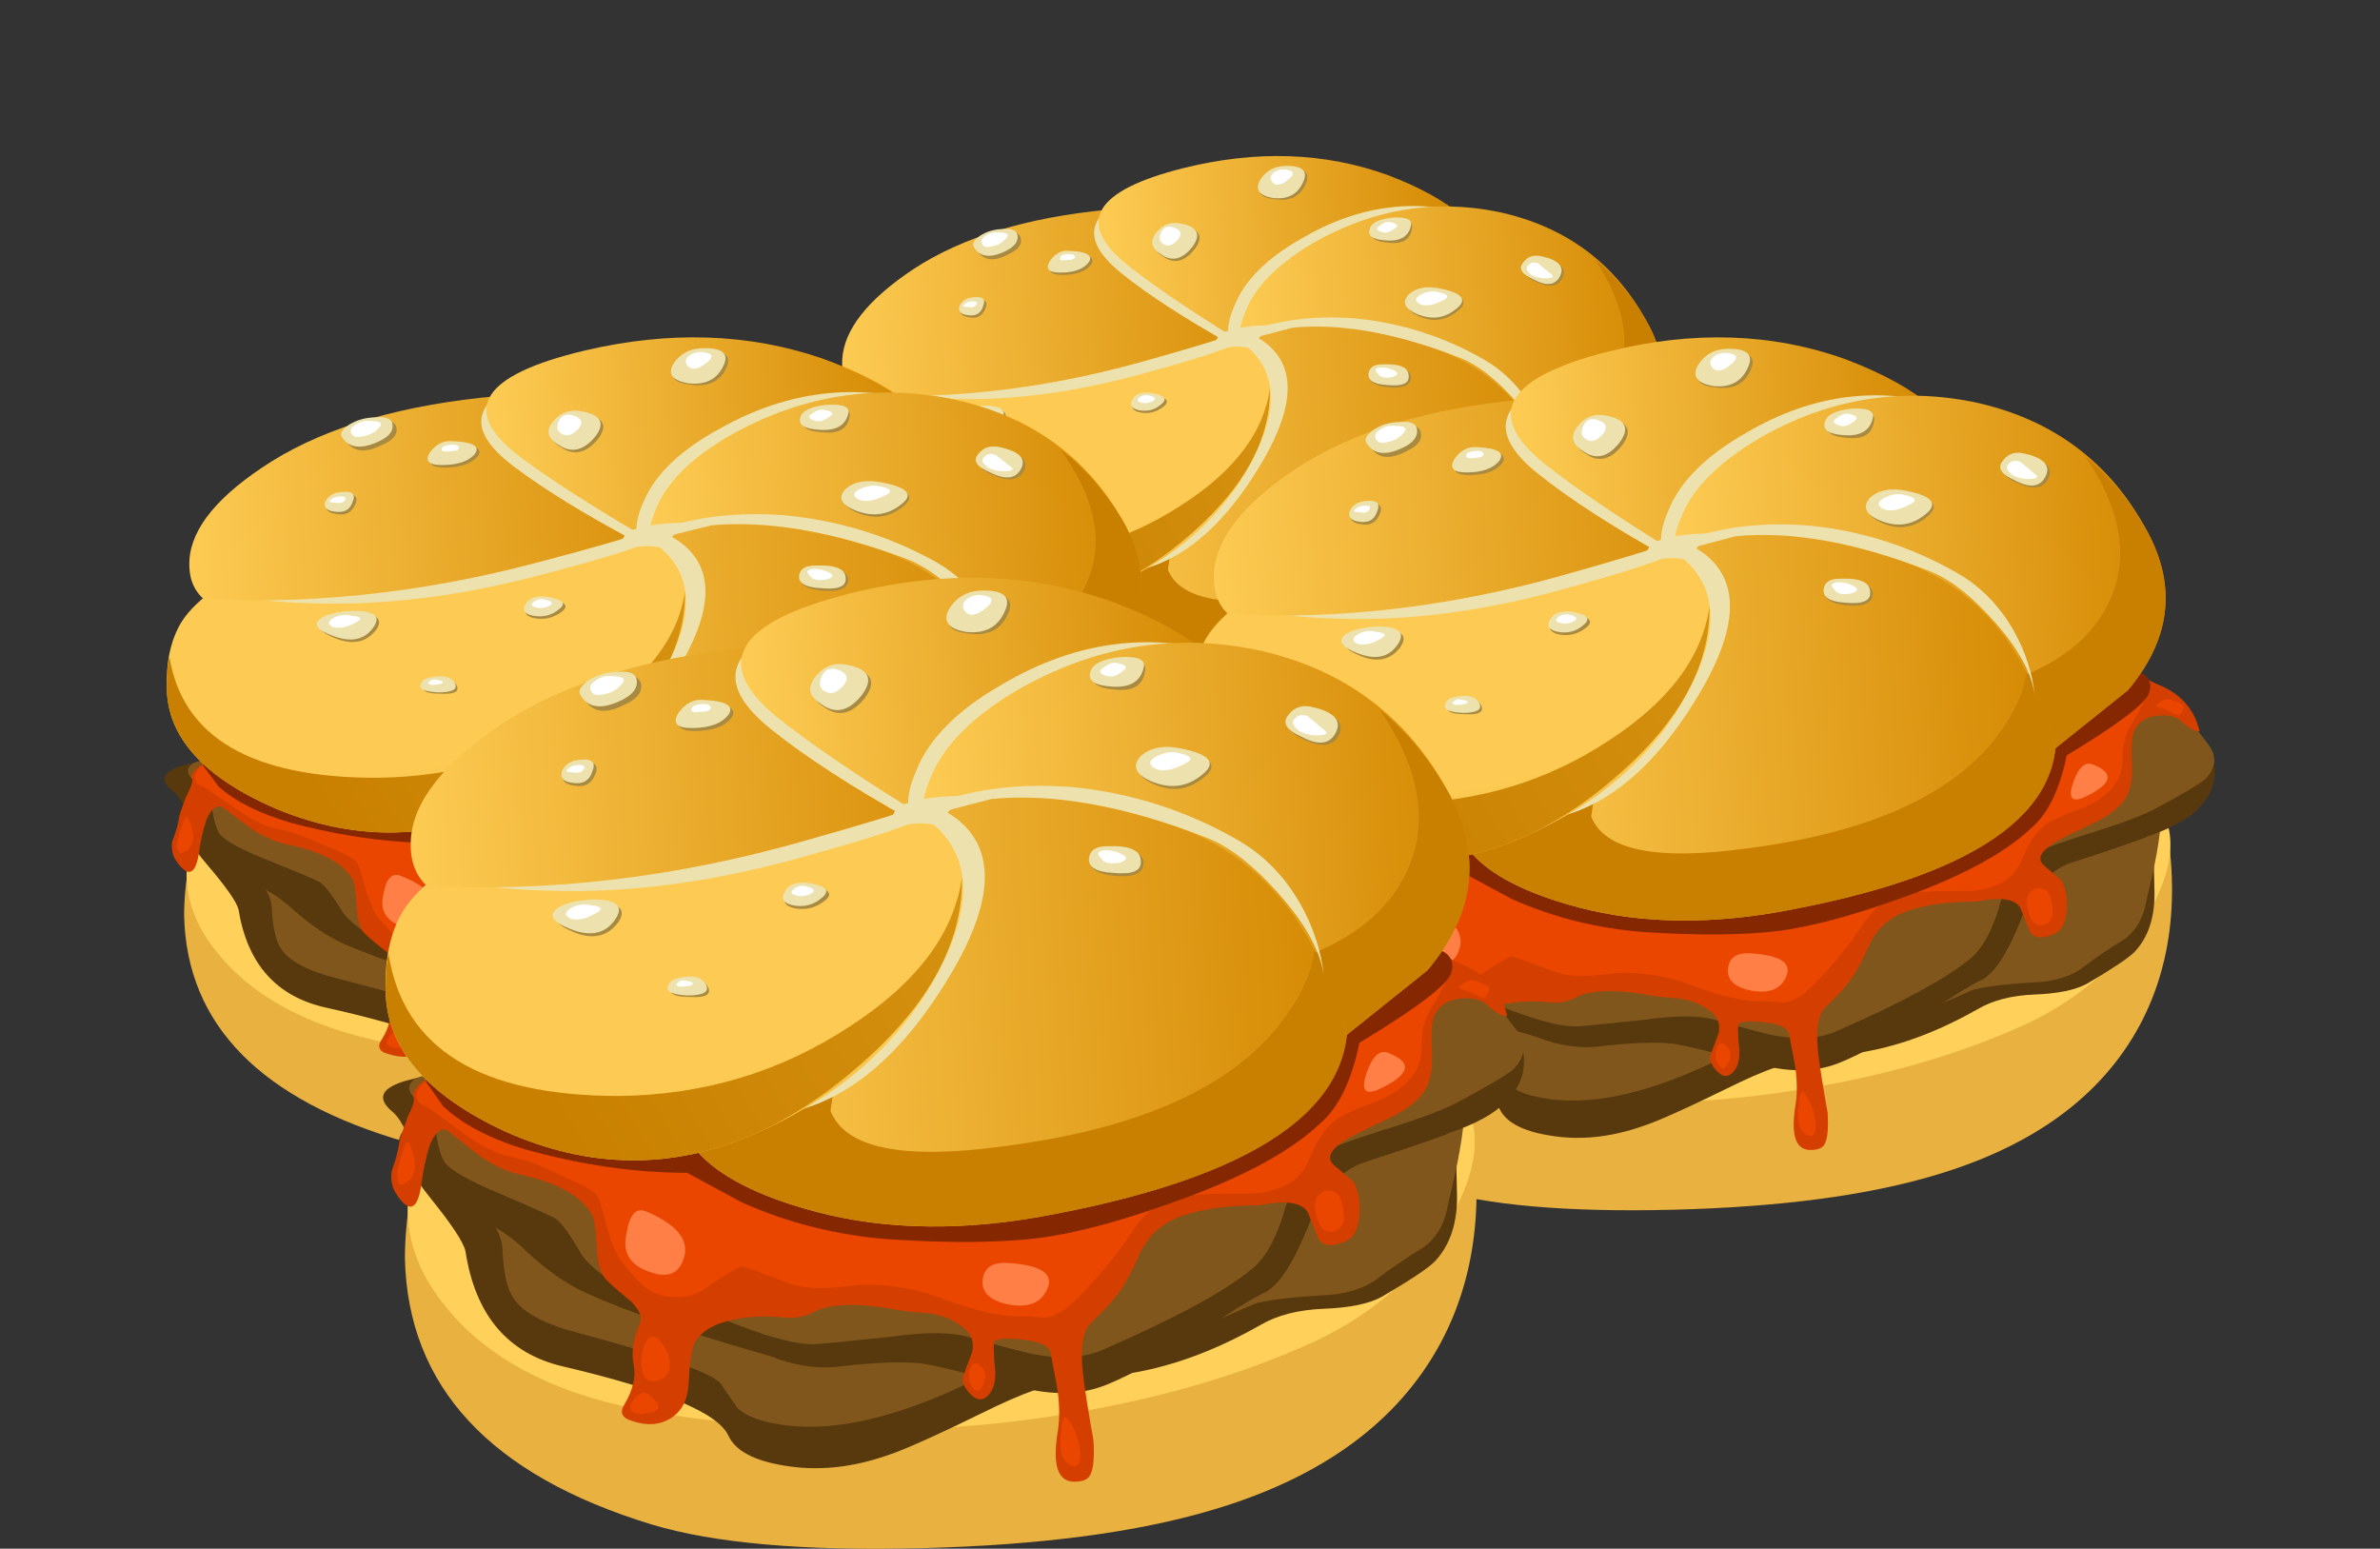 <?xml version="1.0" encoding="iso-8859-1"?>
<!-- Generator: Adobe Illustrator 15.1.0, SVG Export Plug-In . SVG Version: 6.00 Build 0)  -->
<!DOCTYPE svg PUBLIC "-//W3C//DTD SVG 1.1//EN" "http://www.w3.org/Graphics/SVG/1.1/DTD/svg11.dtd">
<svg version="1.1" id="flash0.ai" xmlns="http://www.w3.org/2000/svg" xmlns:xlink="http://www.w3.org/1999/xlink" x="0px" y="0px"
	 width="60.4px" height="39.3px" viewBox="0 0 60.4 39.3" style="enable-background:new 0 0 60.4 39.3;" xml:space="preserve">
<rect x="0" y="0" width="60.4" height="39.3" fill="#333333" stroke="none"/>
<symbol  id="hearty" viewBox="-0.028 -24.653 28.955 24.641">
	<g id="Layer_1_2_">
		<g>
			
				<linearGradient id="SVGID_1_" gradientUnits="userSpaceOnUse" x1="-3023.271" y1="-10915.84" x2="-3014.825" y2="-10915.84" gradientTransform="matrix(0.389 -0.641 0.641 0.389 8193.449 2281.971)">
				<stop  offset="0" style="stop-color:#E9B140"/>
				<stop  offset="1" style="stop-color:#C47E00"/>
			</linearGradient>
			<path style="fill-rule:evenodd;clip-rule:evenodd;fill:url(#SVGID_1_);" d="M18.525-9.525c5.375-0.125,8.312-1.175,8.813-3.149
				c0.65-2.625,0.475-4.875-0.525-6.75c-1.075-2-3-3.413-5.775-4.237c-1.925-0.576-4.387-0.9-7.387-0.976s-5.288,0.125-6.863,0.601
				c-4.1,1.25-6.188,3.5-6.262,6.75c0,1.025,0.188,2.075,0.563,3.149l0.6,1.351c1.5,0.25,2.987,0.7,4.463,1.35
				C9.325-10.038,13.45-9.4,18.525-9.525z"/>
			<path style="fill-rule:evenodd;clip-rule:evenodd;fill:#FFD15B;" d="M1.162-14.025c0.925,1.65,5.35,2.476,13.275,2.476
				c7.65-0.025,11.9-0.513,12.75-1.463c0.7-0.8,0.65-1.9-0.15-3.3c-0.8-1.425-2.049-2.5-3.75-3.225
				c-1.949-0.85-4.175-1.45-6.675-1.801c-3.025-0.425-6.125-0.399-9.3,0.075c-2.65,0.375-4.563,1.288-5.737,2.737
				C0.425-17.125,0.288-15.625,1.162-14.025z"/>
			<path style="fill-rule:evenodd;clip-rule:evenodd;fill:#57390D;" d="M26.063-10.088c0.425-0.225,0.8-0.65,1.125-1.274
				c0.3-0.625,0.4-1.175,0.3-1.65c-0.05-0.35-0.125-0.7-0.225-1.05c-0.05-0.3-0.063-0.813-0.038-1.537
				c0.025-0.75-0.162-1.338-0.563-1.763c-0.174-0.175-0.625-0.475-1.35-0.9c-0.325-0.175-0.813-0.275-1.463-0.3
				c-0.65-0.025-1.187-0.163-1.612-0.412c-1.45-0.825-2.85-1.263-4.2-1.313c-0.675-0.025-1.512-0.275-2.512-0.75
				c-1.426-0.7-2.338-1.113-2.738-1.238c-0.924-0.325-1.812-0.412-2.662-0.262c-0.75,0.125-1.212,0.375-1.388,0.75
				c-0.25,0.575-1.649,1.162-4.2,1.762c-1.4,0.325-2.225,1.3-2.475,2.926c-0.05,0.225-0.338,0.662-0.862,1.313
				C0.7-15.163,0.425-14.7,0.375-14.4c-0.05,0.325,0.375,0.763,1.275,1.313c1.025,0.625,1.574,1.025,1.649,1.2
				c0.45,0.875,4.263,1.475,11.438,1.8C21.613-9.763,25.388-9.763,26.063-10.088z"/>
			<path style="fill-rule:evenodd;clip-rule:evenodd;fill:#80561C;" d="M23.55-8.662l2.513-1.426
				c0.875-0.524,1.363-1.162,1.463-1.912c0.024-0.075-0.013-0.6-0.113-1.575C27.388-14.125,27.25-14.9,27-15.9
				c-0.075-0.475-0.275-0.837-0.6-1.087c-0.45-0.275-0.838-0.538-1.163-0.788c-0.35-0.275-0.837-0.425-1.462-0.449
				c-0.85-0.05-1.426-0.125-1.726-0.226c-0.775-0.35-1.337-0.587-1.688-0.712c-0.625-0.275-1.162-0.4-1.612-0.375
				c-1.2,0.074-2.475-0.213-3.825-0.863c-1.85-0.899-3.412-1.274-4.688-1.125c-0.625,0.075-1.05,0.226-1.274,0.45
				c-0.175,0.25-0.313,0.45-0.413,0.601c-0.2,0.275-1.425,0.712-3.675,1.313c-0.85,0.225-1.388,0.524-1.612,0.899
				C3.112-18.037,3.025-17.625,3-17.025c-0.025,0.375-0.288,0.8-0.787,1.275c-0.601,0.525-1.051,0.95-1.351,1.275
				c-0.375,0.399-0.325,0.774,0.15,1.125c0.4,0.3,0.787,0.449,1.162,0.449c0.075,0,0.413,0.413,1.013,1.238
				c0.625,0.875,1.288,1.4,1.987,1.574c0.9,0.351,4.225,0.7,9.976,1.051C18.05-8.888,20.85-8.762,23.55-8.662z"/>
			<path style="fill-rule:evenodd;clip-rule:evenodd;fill:#57390D;" d="M26.063-9.787c1.575-0.5,2.5-1.163,2.775-1.988
				c0.2-0.6,0.062-1.125-0.413-1.574c-0.275-0.275-0.737-0.525-1.388-0.75c-0.149-0.075-0.875-0.325-2.175-0.75
				c-0.6-0.201-1.075-0.75-1.425-1.65c-0.375-0.925-0.737-1.475-1.088-1.65c-0.325-0.149-0.924-0.524-1.8-1.125
				c-0.85-0.549-1.575-0.95-2.175-1.199c-0.65-0.275-1.4-0.301-2.25-0.075c-1.425,0.375-2.263,0.575-2.513,0.6
				c-0.475,0.05-1.15,0.025-2.024-0.075c-0.576-0.074-1.175,0.013-1.801,0.263C7.763-19.188,6.2-18.65,5.1-18.15
				c-0.5,0.226-1.025,0.601-1.574,1.125c-0.45,0.425-0.938,0.7-1.463,0.825c-0.55,0.15-0.925,0.525-1.125,1.125
				c-0.25,0.8-0.487,1.3-0.713,1.5c-0.675,0.55,0,0.9,2.025,1.05c0.8,0.55,4.487,1.275,11.063,2.176
				C20.188-9.425,24.438-9.238,26.063-9.787z"/>
			<path style="fill-rule:evenodd;clip-rule:evenodd;fill:#80561C;" d="M25.688-9.6c0.875-0.175,1.55-0.438,2.025-0.788
				c0.3-0.225,0.637-0.587,1.012-1.087c0.275-0.351,0.25-0.688-0.074-1.013c-0.175-0.15-0.663-0.438-1.463-0.862
				c-0.4-0.201-1.013-0.425-1.838-0.676c-0.8-0.25-1.362-0.462-1.688-0.637c-0.325-0.175-0.587-0.613-0.787-1.313
				c-0.225-0.8-0.525-1.338-0.9-1.613C21.3-18.137,20.075-18.8,18.3-19.575c-0.475-0.225-1.063-0.275-1.763-0.149
				c-0.174,0.024-0.75,0.174-1.725,0.449c-0.425,0.125-1.088,0.125-1.987,0C11.65-19.4,11-19.463,10.875-19.463
				c-0.4,0-1,0.15-1.8,0.45c-1.025,0.4-1.8,0.663-2.325,0.788C6-18.05,5.425-17.712,5.025-17.213
				C4.725-16.688,4.5-16.375,4.35-16.275c-0.074,0.05-0.549,0.263-1.425,0.638C2.15-15.313,1.688-15.05,1.537-14.85
				c-0.1,0.149-0.174,0.412-0.225,0.787c-0.025,0.325-0.15,0.563-0.375,0.713c-0.325,0.225-0.388,0.425-0.188,0.6
				c0.225,0.15,0.538,0.137,0.938-0.037c0.225-0.1,0.587,0.125,1.088,0.675c0.575,0.65,1.187,0.987,1.837,1.013
				c3.2,0.325,6.475,0.625,9.825,0.899C21.137-9.625,24.887-9.425,25.688-9.6z"/>
			<path style="fill-rule:evenodd;clip-rule:evenodd;fill:#D43F00;" d="M19.05-17.438c-0.175-0.375-0.35-0.663-0.524-0.862
				c-0.05-0.075-0.25-0.288-0.601-0.638c-0.2-0.2-0.263-0.638-0.188-1.313c0.05-0.4,0.138-0.95,0.263-1.65
				c0.025-0.425,0-0.712-0.075-0.862c-0.05-0.125-0.188-0.188-0.412-0.188c-0.425,0-0.563,0.438-0.413,1.313
				c0.05,0.35,0.038,0.738-0.037,1.163c-0.075,0.399-0.125,0.662-0.15,0.787c-0.024,0.175-0.25,0.288-0.675,0.338
				c-0.4,0.05-0.65,0.037-0.75-0.038c-0.025-0.025-0.025-0.212,0-0.563c0.05-0.325,0.013-0.575-0.112-0.75
				c-0.15-0.2-0.313-0.212-0.487-0.037C14.712-20.563,14.65-20.4,14.7-20.25l0.225,0.6c0.05,0.275-0.037,0.488-0.263,0.638
				c-0.225,0.175-0.512,0.288-0.862,0.338c-0.4,0.025-0.712,0.062-0.938,0.112c-0.899,0.15-1.55,0.125-1.95-0.075
				c-0.225-0.125-0.475-0.175-0.75-0.149c-0.425,0.05-0.837,0.037-1.237-0.038c-0.524-0.1-0.875-0.3-1.05-0.6
				C7.8-19.6,7.75-19.95,7.725-20.475c-0.024-0.4-0.174-0.688-0.449-0.863C7-21.512,6.675-21.538,6.3-21.412
				c-0.275,0.074-0.337,0.225-0.188,0.449c0.2,0.351,0.275,0.663,0.226,0.938c-0.075,0.325-0.025,0.688,0.149,1.088
				c0.075,0.15,0,0.338-0.225,0.563c-0.275,0.225-0.475,0.4-0.601,0.525c-0.149,0.125-0.237,0.387-0.262,0.787
				C5.375-16.587,5.337-16.3,5.287-16.2c-0.275,0.5-0.899,0.85-1.875,1.05c-0.399,0.1-0.787,0.301-1.162,0.601
				c-0.4,0.325-0.625,0.5-0.675,0.524c-0.15,0.05-0.288-0.074-0.413-0.375c-0.1-0.3-0.174-0.65-0.225-1.05
				c-0.1-0.625-0.313-0.688-0.638-0.188c-0.1,0.15-0.137,0.338-0.112,0.563c0.1,0.275,0.163,0.5,0.188,0.675
				c0.025,0.15,0.1,0.388,0.225,0.713c0.125,0.25,0.175,0.412,0.15,0.487c-0.05,0.125,0.05,0.275,0.3,0.45
				c0.226,0.15,0.538,0.275,0.938,0.375c0.375,0.075,0.65,0.225,0.825,0.45c0.1,0.125,0.238,0.387,0.412,0.787
				c8.725,1.825,14.226,2.9,16.5,3.226c1.4,0.225,2.963,0.024,4.688-0.601c0.875-0.325,1.825-0.75,2.851-1.274
				c0.675-0.25,1.087-0.7,1.237-1.351c-0.125,0-0.288,0.088-0.487,0.263c-0.15,0.15-0.375,0.212-0.675,0.188
				c-0.325-0.025-0.55-0.163-0.676-0.412c-0.074-0.15-0.1-0.463-0.074-0.938c0.024-0.475-0.05-0.825-0.226-1.051
				c-0.175-0.25-0.512-0.487-1.013-0.712c-0.6-0.275-0.975-0.475-1.125-0.601c-0.25-0.2-0.287-0.375-0.112-0.524l0.487-0.413
				c0.125-0.225,0.175-0.5,0.15-0.824c-0.025-0.4-0.163-0.638-0.412-0.713C24.013-17,23.8-16.962,23.7-16.763
				c-0.1,0.25-0.175,0.438-0.226,0.563c-0.1,0.325-0.524,0.413-1.274,0.263c-0.65,0-1.213-0.063-1.688-0.188
				c-0.375-0.1-0.663-0.238-0.862-0.412C19.425-16.712,19.225-17.012,19.05-17.438z"/>
			<path style="fill-rule:evenodd;clip-rule:evenodd;fill:#EB4600;" d="M18.975-16.612c-0.375-0.575-0.85-1.15-1.425-1.726
				c-0.25-0.25-0.5-0.399-0.75-0.449c-0.3,0.024-0.55,0.037-0.75,0.037c-0.425,0-0.987,0.125-1.688,0.375
				c-0.8,0.325-1.587,0.462-2.362,0.412c-0.425-0.05-0.75-0.074-0.975-0.074c-0.351,0-0.688,0.074-1.013,0.225l-0.938,0.338
				C8.9-17.55,8.612-17.725,8.213-18c-0.275-0.2-0.55-0.288-0.825-0.263c-0.325,0-0.601,0.1-0.825,0.3
				C6.438-17.863,6.25-17.65,6-17.325c-0.125,0.175-0.25,0.487-0.375,0.938c-0.1,0.425-0.188,0.675-0.263,0.75
				c-0.149,0.125-0.437,0.275-0.862,0.45c-0.475,0.25-0.913,0.412-1.313,0.487c-0.35,0.075-0.763,0.288-1.237,0.638
				c-0.575,0.425-0.875,0.638-0.9,0.638c-0.175,0.075-0.25,0.188-0.225,0.337c0.05,0.125,0.125,0.226,0.225,0.301L3.563-11.7
				c14.325,1.625,21.9,2.388,22.725,2.288c0.525-0.075,0.788-0.226,0.788-0.45c0-0.125-0.088-0.338-0.263-0.638
				c-0.05-0.125-0.15-0.3-0.3-0.525c-0.125-0.25-0.188-0.537-0.188-0.862c0.025-0.65-0.4-1.137-1.275-1.462
				c-0.475-0.175-0.787-0.325-0.938-0.45c-0.25-0.2-0.475-0.55-0.675-1.05c-0.2-0.45-0.65-0.713-1.35-0.788
				c-0.775,0-1.3-0.012-1.575-0.037c-0.4-0.075-0.713-0.175-0.938-0.3C19.375-16.1,19.175-16.313,18.975-16.612z"/>
			<path style="fill-rule:evenodd;clip-rule:evenodd;fill:#EB4600;" d="M6.75-19.275c0.125,0.025,0.238-0.05,0.338-0.225
				c0.125-0.175,0.174-0.362,0.149-0.563C7.212-20.237,7.1-20.35,6.9-20.4c-0.175-0.024-0.288,0.05-0.338,0.226
				c-0.05,0.149-0.05,0.337,0,0.563C6.613-19.438,6.675-19.325,6.75-19.275z"/>
			<path style="fill-rule:evenodd;clip-rule:evenodd;fill:#EB4600;" d="M6.713-20.737c0.3-0.25,0.325-0.4,0.074-0.45
				c-0.3-0.075-0.475-0.05-0.524,0.075c-0.05,0.05-0.013,0.149,0.112,0.3C6.5-20.688,6.613-20.662,6.713-20.737z"/>
			<path style="fill-rule:evenodd;clip-rule:evenodd;fill:#EB4600;" d="M0.638-14.362c0.175-0.4,0.188-0.7,0.037-0.9
				c-0.2-0.2-0.313-0.2-0.337,0c-0.025,0.125,0.012,0.325,0.112,0.601C0.525-14.387,0.587-14.287,0.638-14.362z"/>
			<path style="fill-rule:evenodd;clip-rule:evenodd;fill:#EB4600;" d="M15.037-19.95c0.201-0.1,0.263-0.263,0.188-0.487
				c-0.1-0.225-0.2-0.263-0.3-0.112c-0.075,0.1-0.1,0.237-0.075,0.412C14.9-19.987,14.963-19.925,15.037-19.95z"/>
			<path style="fill-rule:evenodd;clip-rule:evenodd;fill:#EB4600;" d="M17.362-21.375c0.2-0.3,0.3-0.6,0.3-0.9
				c0-0.275-0.1-0.35-0.3-0.225c-0.175,0.125-0.237,0.375-0.188,0.75C17.2-21.35,17.263-21.225,17.362-21.375z"/>
			<path style="fill-rule:evenodd;clip-rule:evenodd;fill:#EB4600;" d="M24.112-15.6c0.125-0.05,0.2-0.201,0.226-0.45
				c0.05-0.275-0.013-0.45-0.188-0.525c-0.175-0.075-0.313-0.025-0.413,0.15c-0.075,0.175-0.112,0.35-0.112,0.524
				c0,0.125,0.063,0.226,0.188,0.301C23.913-15.55,24.013-15.55,24.112-15.6z"/>
			<path style="fill-rule:evenodd;clip-rule:evenodd;fill:#EB4600;" d="M27.675-10.237c0.226-0.075,0.35-0.138,0.375-0.188
				c0-0.05-0.025-0.112-0.075-0.188c-0.024-0.075-0.1-0.075-0.225,0c-0.2,0.1-0.325,0.149-0.375,0.149
				c-0.125,0.025-0.125,0.075,0,0.15C27.475-10.237,27.575-10.212,27.675-10.237z"/>
			<path style="fill-rule:evenodd;clip-rule:evenodd;fill:#852700;" d="M25.95-9.112c0.524-0.2,0.85-0.338,0.975-0.413
				c0.175-0.125,0.226-0.3,0.15-0.524c-0.1-0.3-0.875-0.888-2.325-1.763c-0.2-0.975-0.538-1.663-1.013-2.063
				c-0.8-0.75-2.112-1.438-3.938-2.063c-1.2-0.425-2.25-0.7-3.149-0.825c-1-0.125-2.275-0.137-3.825-0.037
				c-1.325,0.1-2.575,0.412-3.75,0.938l-1.388,0.75c-1.325,0-2.7,0.2-4.125,0.6c-0.9,0.275-1.587,0.638-2.063,1.088l-0.45,0.638
				c0.575,0.575,1.237,1.125,1.987,1.649C17.688-9.563,25.325-8.888,25.95-9.112z"/>
			<path style="fill-rule:evenodd;clip-rule:evenodd;fill:#FF7F47;" d="M6.638-16.088c0.775-0.325,1.1-0.712,0.975-1.162
				c-0.125-0.45-0.45-0.563-0.975-0.338C6.212-17.413,6.05-17.1,6.15-16.65C6.225-16.175,6.388-15.988,6.638-16.088z"/>
			<path style="fill-rule:evenodd;clip-rule:evenodd;fill:#FF7F47;" d="M15.825-17.4c0.825-0.05,1.162-0.262,1.013-0.637
				c-0.15-0.375-0.488-0.513-1.013-0.413c-0.45,0.1-0.663,0.3-0.638,0.601C15.212-17.525,15.425-17.375,15.825-17.4z"/>
			<path style="fill-rule:evenodd;clip-rule:evenodd;fill:#FF7F47;" d="M25.5-12.075c0.625-0.25,0.525-0.563-0.3-0.938
				c-0.325-0.125-0.413,0.025-0.263,0.45S25.275-11.975,25.5-12.075z"/>
			
				<linearGradient id="SVGID_2_" gradientUnits="userSpaceOnUse" x1="479.504" y1="428.749" x2="501.857" y2="428.749" gradientTransform="matrix(0.749 0.042 -0.042 0.749 -333.422 -352.202)">
				<stop  offset="0" style="stop-color:#FDCB53"/>
				<stop  offset="1" style="stop-color:#D48801"/>
			</linearGradient>
			<path style="fill-rule:evenodd;clip-rule:evenodd;fill:url(#SVGID_2_);" d="M7.838-14.438c0.25,1.075,0.662,2.25,1.237,3.525
				c1.125,2.575,2.513,4.375,4.162,5.399c1.85,1.175,4.138,1.025,6.862-0.45c2.601-1.4,4.038-3.012,4.313-4.837
				c0.375-2.625-2.237-4.438-7.837-5.438c-2.175-0.375-4.15-0.3-5.925,0.225C9.275-15.613,8.337-15.087,7.838-14.438z"/>
			<path style="fill-rule:evenodd;clip-rule:evenodd;fill:#C98000;" d="M23.625-9.188l0.225-0.188
				c0.301-0.475,0.488-0.95,0.563-1.425c0.375-2.625-2.237-4.438-7.837-5.438c-2.175-0.375-4.15-0.3-5.925,0.225
				c-1.375,0.4-2.313,0.925-2.813,1.575c0.225,1,0.6,2.1,1.125,3.3c1.05,2.45,2.324,4.225,3.824,5.325
				c0.375,0.125,0.576,0.125,0.601,0c0.025-0.1,0.112-0.438,0.263-1.013c0.675-1.625,0.524-2.975-0.45-4.05
				c-0.475-0.55-1.025-0.925-1.65-1.125l-0.225-1.537c0.375-0.951,1.837-1.25,4.388-0.9c3.325,0.425,5.637,1.425,6.938,3
				C23.3-10.637,23.625-9.887,23.625-9.188z"/>
			<path style="fill-rule:evenodd;clip-rule:evenodd;fill:#EDE2AD;" d="M3.6-8.175C5-7.55,6.5-7,8.1-6.525
				c3.226,0.976,5.325,1.138,6.301,0.488c1.225-0.825,1.112-2.338-0.338-4.538c-1.475-2.25-3.2-3.275-5.175-3.075
				c-3.35,0.375-5.3,0.638-5.851,0.788c-1.5,0.4-2.262,1.2-2.287,2.399c-0.025,1.075,0.275,1.675,0.9,1.801
				C2.825-8.438,3.475-8.275,3.6-8.175z"/>
			
				<linearGradient id="SVGID_3_" gradientUnits="userSpaceOnUse" x1="-1589.938" y1="-14336.195" x2="-1581.046" y2="-14336.195" gradientTransform="matrix(0.165 -0.732 0.732 0.165 10758.772 1187.632)">
				<stop  offset="0" style="stop-color:#FDCB53"/>
				<stop  offset="1" style="stop-color:#D48801"/>
			</linearGradient>
			<path style="fill-rule:evenodd;clip-rule:evenodd;fill:url(#SVGID_3_);" d="M2.888-6.563c1.4,0.35,2.9,0.625,4.5,0.825
				c3.225,0.425,5.325,0.313,6.3-0.338c1.2-0.825,1.325-2.138,0.375-3.938s-2.513-3.175-4.688-4.125
				c-2.075-0.899-4.175-0.875-6.3,0.075c-2,0.925-3.013,2.113-3.038,3.563C0.013-9.7,0.15-9.037,0.45-8.513
				c0.225,0.375,0.587,0.738,1.087,1.088C2.138-7.075,2.588-6.787,2.888-6.563z"/>
			
				<linearGradient id="SVGID_4_" gradientUnits="userSpaceOnUse" x1="10960.447" y1="-19358.213" x2="10976.761" y2="-19358.213" gradientTransform="matrix(-0.644 -0.385 0.385 -0.644 14521.213 -8246.127)">
				<stop  offset="0" style="stop-color:#D69211"/>
				<stop  offset="1" style="stop-color:#C98000"/>
			</linearGradient>
			<path style="fill-rule:evenodd;clip-rule:evenodd;fill:url(#SVGID_4_);" d="M9.375-14.138c-2.075-0.899-4.175-0.875-6.3,0.075
				c-2,0.925-3.013,2.113-3.038,3.563c0,0.45,0.025,0.763,0.075,0.938c0.375-2.4,2.325-3.6,5.851-3.6
				c2.15,0.024,4.1,0.612,5.85,1.762c1.7,1.101,2.65,2.363,2.85,3.788c0.025-1.5-0.687-2.95-2.137-4.351
				C11.5-12.938,10.45-13.663,9.375-14.138z"/>
			<path style="fill-rule:evenodd;clip-rule:evenodd;fill:#EDE2AD;" d="M9.787-1.8c0.726,0,1.575-0.675,2.551-2.025
				c0.5-0.675,0.912-1.35,1.237-2.024c0.25,0,0.313-0.063,0.188-0.188c-0.25-0.201-1.288-0.55-3.112-1.051
				c-2.3-0.65-4.476-0.938-6.525-0.862C3.1-7.925,2.3-7.825,1.725-7.65C1.4-7.4,1.225-7.05,1.2-6.6
				C1.15-5.7,1.875-4.763,3.375-3.787c0.975,0.65,2.337,1.175,4.088,1.574C8.337-2.012,9.112-1.875,9.787-1.8z"/>
			
				<linearGradient id="SVGID_5_" gradientUnits="userSpaceOnUse" x1="468.027" y1="434.869" x2="488.244" y2="434.869" gradientTransform="matrix(0.749 0.042 -0.042 0.749 -331.741 -350.325)">
				<stop  offset="0" style="stop-color:#FDCB53"/>
				<stop  offset="1" style="stop-color:#D48801"/>
			</linearGradient>
			<path style="fill-rule:evenodd;clip-rule:evenodd;fill:url(#SVGID_5_);" d="M9.412-1.763c0.726,0.025,2-0.5,3.825-1.575
				C14.163-3.862,15-4.388,15.75-4.912c-0.575-0.4-2.3-1-5.175-1.801C8.275-7.363,6-7.738,3.75-7.838
				C2.625-7.888,1.725-7.875,1.05-7.8c-0.275,0.275-0.4,0.65-0.375,1.125C0.725-5.7,1.5-4.712,3-3.713
				C4.6-2.662,6.737-2.012,9.412-1.763z"/>
			<path style="fill-rule:evenodd;clip-rule:evenodd;fill:#EDE2AD;" d="M13.35-6.15C11.875-5.325,10.7-4.563,9.825-3.862
				c-0.75,0.6-1.038,1.137-0.862,1.612c0.2,0.575,1.112,1.075,2.737,1.5c2.399,0.6,4.637,0.525,6.712-0.225
				c1.051-0.4,1.863-0.85,2.438-1.351c-0.575,0-1.225-0.062-1.949-0.188c-1.45-0.2-2.538-0.563-3.263-1.087
				C14.438-4.425,13.675-5.275,13.35-6.15z"/>
			
				<linearGradient id="SVGID_6_" gradientUnits="userSpaceOnUse" x1="474.721" y1="432.383" x2="490.587" y2="432.383" gradientTransform="matrix(0.749 0.041 -0.041 0.749 -328.531 -346.742)">
				<stop  offset="0" style="stop-color:#FDCB53"/>
				<stop  offset="1" style="stop-color:#D48801"/>
			</linearGradient>
			<path style="fill-rule:evenodd;clip-rule:evenodd;fill:url(#SVGID_6_);" d="M13.688-6.075c-1.625,1-2.875,1.85-3.75,2.55
				c-1.625,1.351-1,2.388,1.875,3.113c2.4,0.6,4.637,0.524,6.713-0.226c1.05-0.4,1.862-0.85,2.438-1.35
				c-0.576,0-1.225-0.063-1.95-0.188c-1.45-0.2-2.538-0.563-3.263-1.088c-0.75-0.524-1.313-1.15-1.688-1.875L13.688-6.075z"/>
			<path style="fill-rule:evenodd;clip-rule:evenodd;fill:#EDE2AD;" d="M21.525-5.55c-2.35,0.3-4.426,0.325-6.226,0.075l-1.987-0.45
				c-0.05,0.275,0.013,0.612,0.188,1.013c0.325,0.824,1.063,1.562,2.213,2.212c1.875,1.1,3.8,1.337,5.774,0.713
				c2.025-0.65,3.575-1.987,4.65-4.013C26.963-7.55,27-8.712,26.25-9.487l-1.388-0.675c0.05,0.7-0.05,1.412-0.3,2.137
				C24.063-6.575,23.05-5.75,21.525-5.55z"/>
			
				<linearGradient id="SVGID_7_" gradientUnits="userSpaceOnUse" x1="488.194" y1="433.738" x2="506.498" y2="433.738" gradientTransform="matrix(0.749 0.042 -0.042 0.749 -333.615 -352.419)">
				<stop  offset="0" style="stop-color:#FDCB53"/>
				<stop  offset="1" style="stop-color:#D48801"/>
			</linearGradient>
			<path style="fill-rule:evenodd;clip-rule:evenodd;fill:url(#SVGID_7_);" d="M20.588-6.525c-1.9,0.85-3.613,1.175-5.138,0.976
				l-1.763-0.525C13.637-5.8,13.7-5.462,13.875-5.063c0.325,0.8,1.063,1.537,2.213,2.213c1.925,1.1,3.938,1.437,6.037,1.012
				c2.225-0.475,3.862-1.7,4.912-3.675c0.825-1.55,0.638-3.037-0.563-4.462l-2.063-1.65c-0.1,0.6-0.337,1.262-0.712,1.987
				C22.975-8.163,21.938-7.125,20.588-6.525z"/>
			<path style="fill-rule:evenodd;clip-rule:evenodd;fill:#C98000;" d="M24.412-11.625c-0.125,0.65-0.387,1.35-0.787,2.1
				c1.175,0.5,1.962,1.213,2.362,2.138c0.525,1.2,0.288,2.538-0.712,4.013c0.7-0.575,1.287-1.288,1.762-2.138
				c0.825-1.55,0.638-3.037-0.563-4.462L24.412-11.625z"/>
			<path style="fill-rule:evenodd;clip-rule:evenodd;fill:#EDE2AD;" d="M20.85-6.6c-2.049,0.8-3.862,1.125-5.438,0.975l-1.725-0.45
				C13.438-6.2,13.325-6.175,13.35-6c1.175,0.575,2.551,0.8,4.125,0.675c1.5-0.149,2.9-0.6,4.2-1.35
				c0.65-0.375,1.175-0.913,1.575-1.612c0.339-0.606,0.539-1.225,0.6-1.856C23.778-9.531,23.416-8.85,22.763-8.1
				C22.088-7.325,21.45-6.825,20.85-6.6z"/>
			<path style="fill-rule:evenodd;clip-rule:evenodd;fill:#EDE2AD;" d="M13.5-5.662c0.375,0.074,0.725,0.112,1.05,0.112
				c0.3,0,0.375-0.038,0.226-0.112C14.375-5.813,14.2-6,14.25-6.225c0.025-0.1-0.05-0.125-0.225-0.075
				c-0.325,0.1-0.8,0.062-1.426-0.112L12.525-6.45c0.13,0.083,0.243,0.196,0.337,0.338l0.188,0.337
				C13.15-5.775,13.3-5.737,13.5-5.662z"/>
			<path style="fill-rule:evenodd;clip-rule:evenodd;fill:#A88A43;" d="M6.075-2.475c0.3,0,0.45-0.1,0.45-0.301
				c0-0.174-0.138-0.325-0.413-0.449C5.638-3.475,5.3-3.438,5.1-3.112c-0.074,0.125-0.024,0.25,0.15,0.375
				C5.475-2.588,5.75-2.5,6.075-2.475z"/>
			<path style="fill-rule:evenodd;clip-rule:evenodd;fill:#EDE2AD;" d="M5.963-2.4c0.3,0.025,0.449-0.062,0.449-0.262
				c0-0.175-0.125-0.325-0.375-0.45c-0.5-0.25-0.85-0.212-1.05,0.112C4.912-2.9,4.975-2.775,5.175-2.625
				C5.4-2.475,5.662-2.4,5.963-2.4z"/>
			<path style="fill-rule:evenodd;clip-rule:evenodd;fill:#FFFFFF;" d="M5.813-2.513c0.3,0,0.35-0.087,0.15-0.263
				c-0.1-0.1-0.226-0.162-0.375-0.188C5.413-3.013,5.3-2.987,5.25-2.888C5.2-2.788,5.237-2.7,5.362-2.625
				C5.488-2.525,5.638-2.488,5.813-2.513z"/>
			<path style="fill-rule:evenodd;clip-rule:evenodd;fill:#A88A43;" d="M8.175-3.188c0.575-0.025,0.788-0.15,0.638-0.375
				C8.638-3.787,8.325-3.9,7.875-3.9C7.5-3.9,7.388-3.775,7.537-3.525C7.712-3.275,7.925-3.163,8.175-3.188z"/>
			<path style="fill-rule:evenodd;clip-rule:evenodd;fill:#A88A43;" d="M4.912-4.725c0.4,0.074,0.55-0.013,0.45-0.263
				c-0.1-0.25-0.275-0.35-0.524-0.3C4.612-5.263,4.513-5.175,4.537-5.025C4.587-4.875,4.712-4.775,4.912-4.725z"/>
			<path style="fill-rule:evenodd;clip-rule:evenodd;fill:#A88A43;" d="M10.875-7.838c0.425-0.074,0.525-0.2,0.3-0.375
				C10.95-8.387,10.7-8.45,10.425-8.4C10.175-8.35,10.1-8.225,10.2-8.025C10.3-7.825,10.525-7.763,10.875-7.838z"/>
			<path style="fill-rule:evenodd;clip-rule:evenodd;fill:#A88A43;" d="M7.537-10.237c0.351,0.075,0.576,0.025,0.676-0.15
				c0.1-0.2-0.05-0.287-0.45-0.263c-0.35,0-0.513,0.063-0.487,0.188C7.275-10.337,7.363-10.262,7.537-10.237z"/>
			<path style="fill-rule:evenodd;clip-rule:evenodd;fill:#A88A43;" d="M18.375-6.862c0.575,0,0.875-0.125,0.9-0.375
				c0-0.275-0.25-0.388-0.75-0.338C18.1-7.525,17.9-7.4,17.925-7.2C17.95-7,18.1-6.887,18.375-6.862z"/>
			<path style="fill-rule:evenodd;clip-rule:evenodd;fill:#A88A43;" d="M23.662-3.375c0.525-0.125,0.713-0.338,0.563-0.638
				c-0.149-0.275-0.437-0.313-0.862-0.112c-0.4,0.175-0.512,0.362-0.337,0.563C23.175-3.362,23.387-3.3,23.662-3.375z"/>
			<path style="fill-rule:evenodd;clip-rule:evenodd;fill:#A88A43;" d="M19.313-2.362c-0.05-0.375-0.3-0.538-0.75-0.487
				C18.112-2.825,17.925-2.688,18-2.438c0.05,0.2,0.288,0.313,0.713,0.338C19.138-2.05,19.337-2.138,19.313-2.362z"/>
			<path style="fill-rule:evenodd;clip-rule:evenodd;fill:#A88A43;" d="M20.325-4.425c0.7-0.15,0.85-0.375,0.45-0.675
				C20.4-5.4,19.987-5.45,19.537-5.25c-0.399,0.175-0.487,0.388-0.262,0.638C19.525-4.388,19.875-4.325,20.325-4.425z"/>
			<path style="fill-rule:evenodd;clip-rule:evenodd;fill:#A88A43;" d="M15.188-0.412c0.6,0.024,0.813-0.15,0.638-0.525
				c-0.175-0.4-0.513-0.563-1.013-0.487C14.362-1.375,14.225-1.2,14.4-0.9C14.575-0.6,14.837-0.438,15.188-0.412z"/>
			<path style="fill-rule:evenodd;clip-rule:evenodd;fill:#A88A43;" d="M5.325-8.25c0.65,0,0.85-0.175,0.6-0.525
				C5.65-9.125,5.275-9.2,4.8-9C4.375-8.825,4.262-8.65,4.463-8.475C4.637-8.35,4.925-8.275,5.325-8.25z"/>
			<path style="fill-rule:evenodd;clip-rule:evenodd;fill:#A88A43;" d="M11.775-2.287c0.6-0.1,0.737-0.363,0.412-0.788
				c-0.325-0.4-0.663-0.475-1.013-0.225c-0.325,0.2-0.387,0.437-0.188,0.712C11.188-2.337,11.45-2.237,11.775-2.287z"/>
			<path style="fill-rule:evenodd;clip-rule:evenodd;fill:#EDE2AD;" d="M8.1-3.112c0.576-0.025,0.788-0.15,0.638-0.375
				C8.563-3.713,8.25-3.825,7.8-3.825c-0.375,0-0.487,0.125-0.337,0.375C7.637-3.2,7.85-3.087,8.1-3.112z"/>
			<path style="fill-rule:evenodd;clip-rule:evenodd;fill:#EDE2AD;" d="M4.838-4.65c0.399,0.075,0.549-0.012,0.449-0.262
				c-0.074-0.25-0.25-0.351-0.524-0.301C4.563-5.188,4.475-5.1,4.5-4.95C4.55-4.8,4.663-4.7,4.838-4.65z"/>
			<path style="fill-rule:evenodd;clip-rule:evenodd;fill:#EDE2AD;" d="M10.8-7.763c0.425-0.075,0.525-0.2,0.3-0.375
				c-0.2-0.175-0.437-0.237-0.712-0.188c-0.25,0.05-0.325,0.163-0.226,0.338C10.262-7.788,10.475-7.712,10.8-7.763z"/>
			<path style="fill-rule:evenodd;clip-rule:evenodd;fill:#EDE2AD;" d="M7.5-10.162c0.35,0.074,0.575,0.012,0.675-0.188
				c0.075-0.175-0.087-0.263-0.487-0.263c-0.375,0.025-0.538,0.1-0.487,0.225C7.225-10.262,7.325-10.188,7.5-10.162z"/>
			<path style="fill-rule:evenodd;clip-rule:evenodd;fill:#EDE2AD;" d="M18.338-6.825C18.913-6.8,19.2-6.925,19.2-7.2
				c0.025-0.25-0.212-0.35-0.713-0.3c-0.425,0.025-0.625,0.15-0.6,0.375C17.913-6.925,18.063-6.825,18.338-6.825z"/>
			<path style="fill-rule:evenodd;clip-rule:evenodd;fill:#EDE2AD;" d="M23.588-3.3c0.524-0.125,0.712-0.338,0.563-0.638
				c-0.15-0.3-0.438-0.338-0.863-0.112c-0.399,0.175-0.512,0.362-0.337,0.563C23.1-3.288,23.313-3.225,23.588-3.3z"/>
			<path style="fill-rule:evenodd;clip-rule:evenodd;fill:#EDE2AD;" d="M19.275-2.287C19.2-2.638,18.938-2.8,18.487-2.775
				c-0.45,0.025-0.638,0.15-0.563,0.375c0.05,0.201,0.3,0.325,0.75,0.375C19.125-2,19.325-2.087,19.275-2.287z"/>
			<path style="fill-rule:evenodd;clip-rule:evenodd;fill:#EDE2AD;" d="M20.25-4.35c0.725-0.15,0.887-0.375,0.487-0.676
				c-0.375-0.3-0.8-0.35-1.274-0.149C19.063-5,18.975-4.788,19.2-4.537C19.45-4.313,19.8-4.25,20.25-4.35z"/>
			<path style="fill-rule:evenodd;clip-rule:evenodd;fill:#EDE2AD;" d="M15.112-0.338c0.601,0.025,0.813-0.149,0.638-0.524
				c-0.175-0.4-0.5-0.575-0.975-0.525c-0.45,0.075-0.601,0.263-0.45,0.563C14.5-0.525,14.762-0.362,15.112-0.338z"/>
			<path style="fill-rule:evenodd;clip-rule:evenodd;fill:#EDE2AD;" d="M5.287-8.175C5.913-8.175,6.1-8.35,5.85-8.7
				C5.6-9.05,5.225-9.125,4.725-8.925C4.275-8.75,4.162-8.575,4.388-8.4C4.563-8.275,4.862-8.2,5.287-8.175z"/>
			<path style="fill-rule:evenodd;clip-rule:evenodd;fill:#EDE2AD;" d="M11.7-2.213c0.6-0.1,0.737-0.362,0.412-0.787
				C11.788-3.4,11.45-3.475,11.1-3.225c-0.325,0.2-0.375,0.437-0.149,0.712C11.15-2.263,11.4-2.163,11.7-2.213z"/>
			<path style="fill-rule:evenodd;clip-rule:evenodd;fill:#FFFFFF;" d="M7.987-3.225c0.175,0.024,0.275,0,0.3-0.075
				c0-0.075-0.087-0.112-0.262-0.112c-0.175-0.025-0.25,0-0.226,0.074C7.8-3.288,7.862-3.25,7.987-3.225z"/>
			<path style="fill-rule:evenodd;clip-rule:evenodd;fill:#FFFFFF;" d="M4.95-4.763c0.125,0,0.163-0.037,0.112-0.112
				S4.925-4.975,4.8-4.95c-0.149,0-0.2,0.025-0.149,0.075C4.725-4.8,4.825-4.763,4.95-4.763z"/>
			<path style="fill-rule:evenodd;clip-rule:evenodd;fill:#FFFFFF;" d="M5.25-8.325c0.3-0.025,0.325-0.1,0.075-0.225
				C5.1-8.675,4.9-8.712,4.725-8.662C4.575-8.588,4.575-8.5,4.725-8.4C4.9-8.3,5.075-8.275,5.25-8.325z"/>
			<path style="fill-rule:evenodd;clip-rule:evenodd;fill:#FFFFFF;" d="M10.688-7.838c0.225-0.05,0.275-0.112,0.15-0.188
				c-0.15-0.074-0.288-0.087-0.413-0.037c-0.1,0.025-0.112,0.075-0.037,0.15C10.487-7.838,10.587-7.813,10.688-7.838z"/>
			<path style="fill-rule:evenodd;clip-rule:evenodd;fill:#FFFFFF;" d="M7.65-10.237C7.825-10.262,7.875-10.3,7.8-10.35
				c-0.075-0.025-0.175-0.038-0.3-0.038c-0.1,0.025-0.112,0.063-0.037,0.112C7.513-10.225,7.575-10.212,7.65-10.237z"/>
			<path style="fill-rule:evenodd;clip-rule:evenodd;fill:#FFFFFF;" d="M18.6-6.975c0.275-0.1,0.301-0.188,0.075-0.263
				c-0.25-0.05-0.412-0.013-0.487,0.112c-0.1,0.1-0.087,0.163,0.037,0.188C18.325-6.913,18.45-6.925,18.6-6.975z"/>
			<path style="fill-rule:evenodd;clip-rule:evenodd;fill:#FFFFFF;" d="M20.175-4.463c0.35-0.074,0.375-0.174,0.075-0.3
				c-0.3-0.149-0.538-0.175-0.713-0.075c-0.149,0.1-0.125,0.201,0.075,0.301C19.813-4.438,20-4.413,20.175-4.463z"/>
			<path style="fill-rule:evenodd;clip-rule:evenodd;fill:#FFFFFF;" d="M23.438-3.525l0.45-0.375
				c0.075-0.074-0.013-0.112-0.263-0.112c-0.25,0.025-0.412,0.088-0.487,0.188c-0.1,0.1-0.1,0.188,0,0.263
				C23.213-3.487,23.313-3.475,23.438-3.525z"/>
			<path style="fill-rule:evenodd;clip-rule:evenodd;fill:#FFFFFF;" d="M18.6-2.175c0.25-0.05,0.288-0.125,0.113-0.226
				c-0.15-0.125-0.301-0.149-0.45-0.074c-0.125,0.05-0.125,0.112,0,0.188C18.388-2.188,18.5-2.15,18.6-2.175z"/>
			<path style="fill-rule:evenodd;clip-rule:evenodd;fill:#FFFFFF;" d="M15.112-0.45c0.325-0.025,0.388-0.125,0.188-0.3
				C15.075-0.95,14.9-1,14.775-0.9c-0.1,0.1-0.113,0.201-0.038,0.301C14.837-0.5,14.963-0.45,15.112-0.45z"/>
			<path style="fill-rule:evenodd;clip-rule:evenodd;fill:#FFFFFF;" d="M11.438-2.325c0.3-0.075,0.375-0.212,0.225-0.412
				c-0.174-0.2-0.337-0.25-0.487-0.15c-0.125,0.075-0.149,0.2-0.075,0.375C11.175-2.362,11.287-2.3,11.438-2.325z"/>
		</g>
	</g>
</symbol>
<g>
	
		<use xlink:href="#hearty"  width="28.955" height="24.641" x="-0.028" y="-24.653" transform="matrix(0.776 0 0 -0.776 20.85 3.95)" style="overflow:visible;"/>
	
		<use xlink:href="#hearty"  width="28.955" height="24.641" x="-0.028" y="-24.653" transform="matrix(0.899 0 0 -0.899 30.2 8.55)" style="overflow:visible;"/>
	
		<use xlink:href="#hearty"  width="28.955" height="24.641" x="-0.028" y="-24.653" transform="matrix(0.899 0 0 -0.85 4.2 8.55)" style="overflow:visible;"/>
	
		<use xlink:href="#hearty"  width="28.955" height="24.641" x="-0.028" y="-24.653" transform="matrix(1 0 0 -1 9.75 14.65)" style="overflow:visible;"/>
</g>
</svg>

